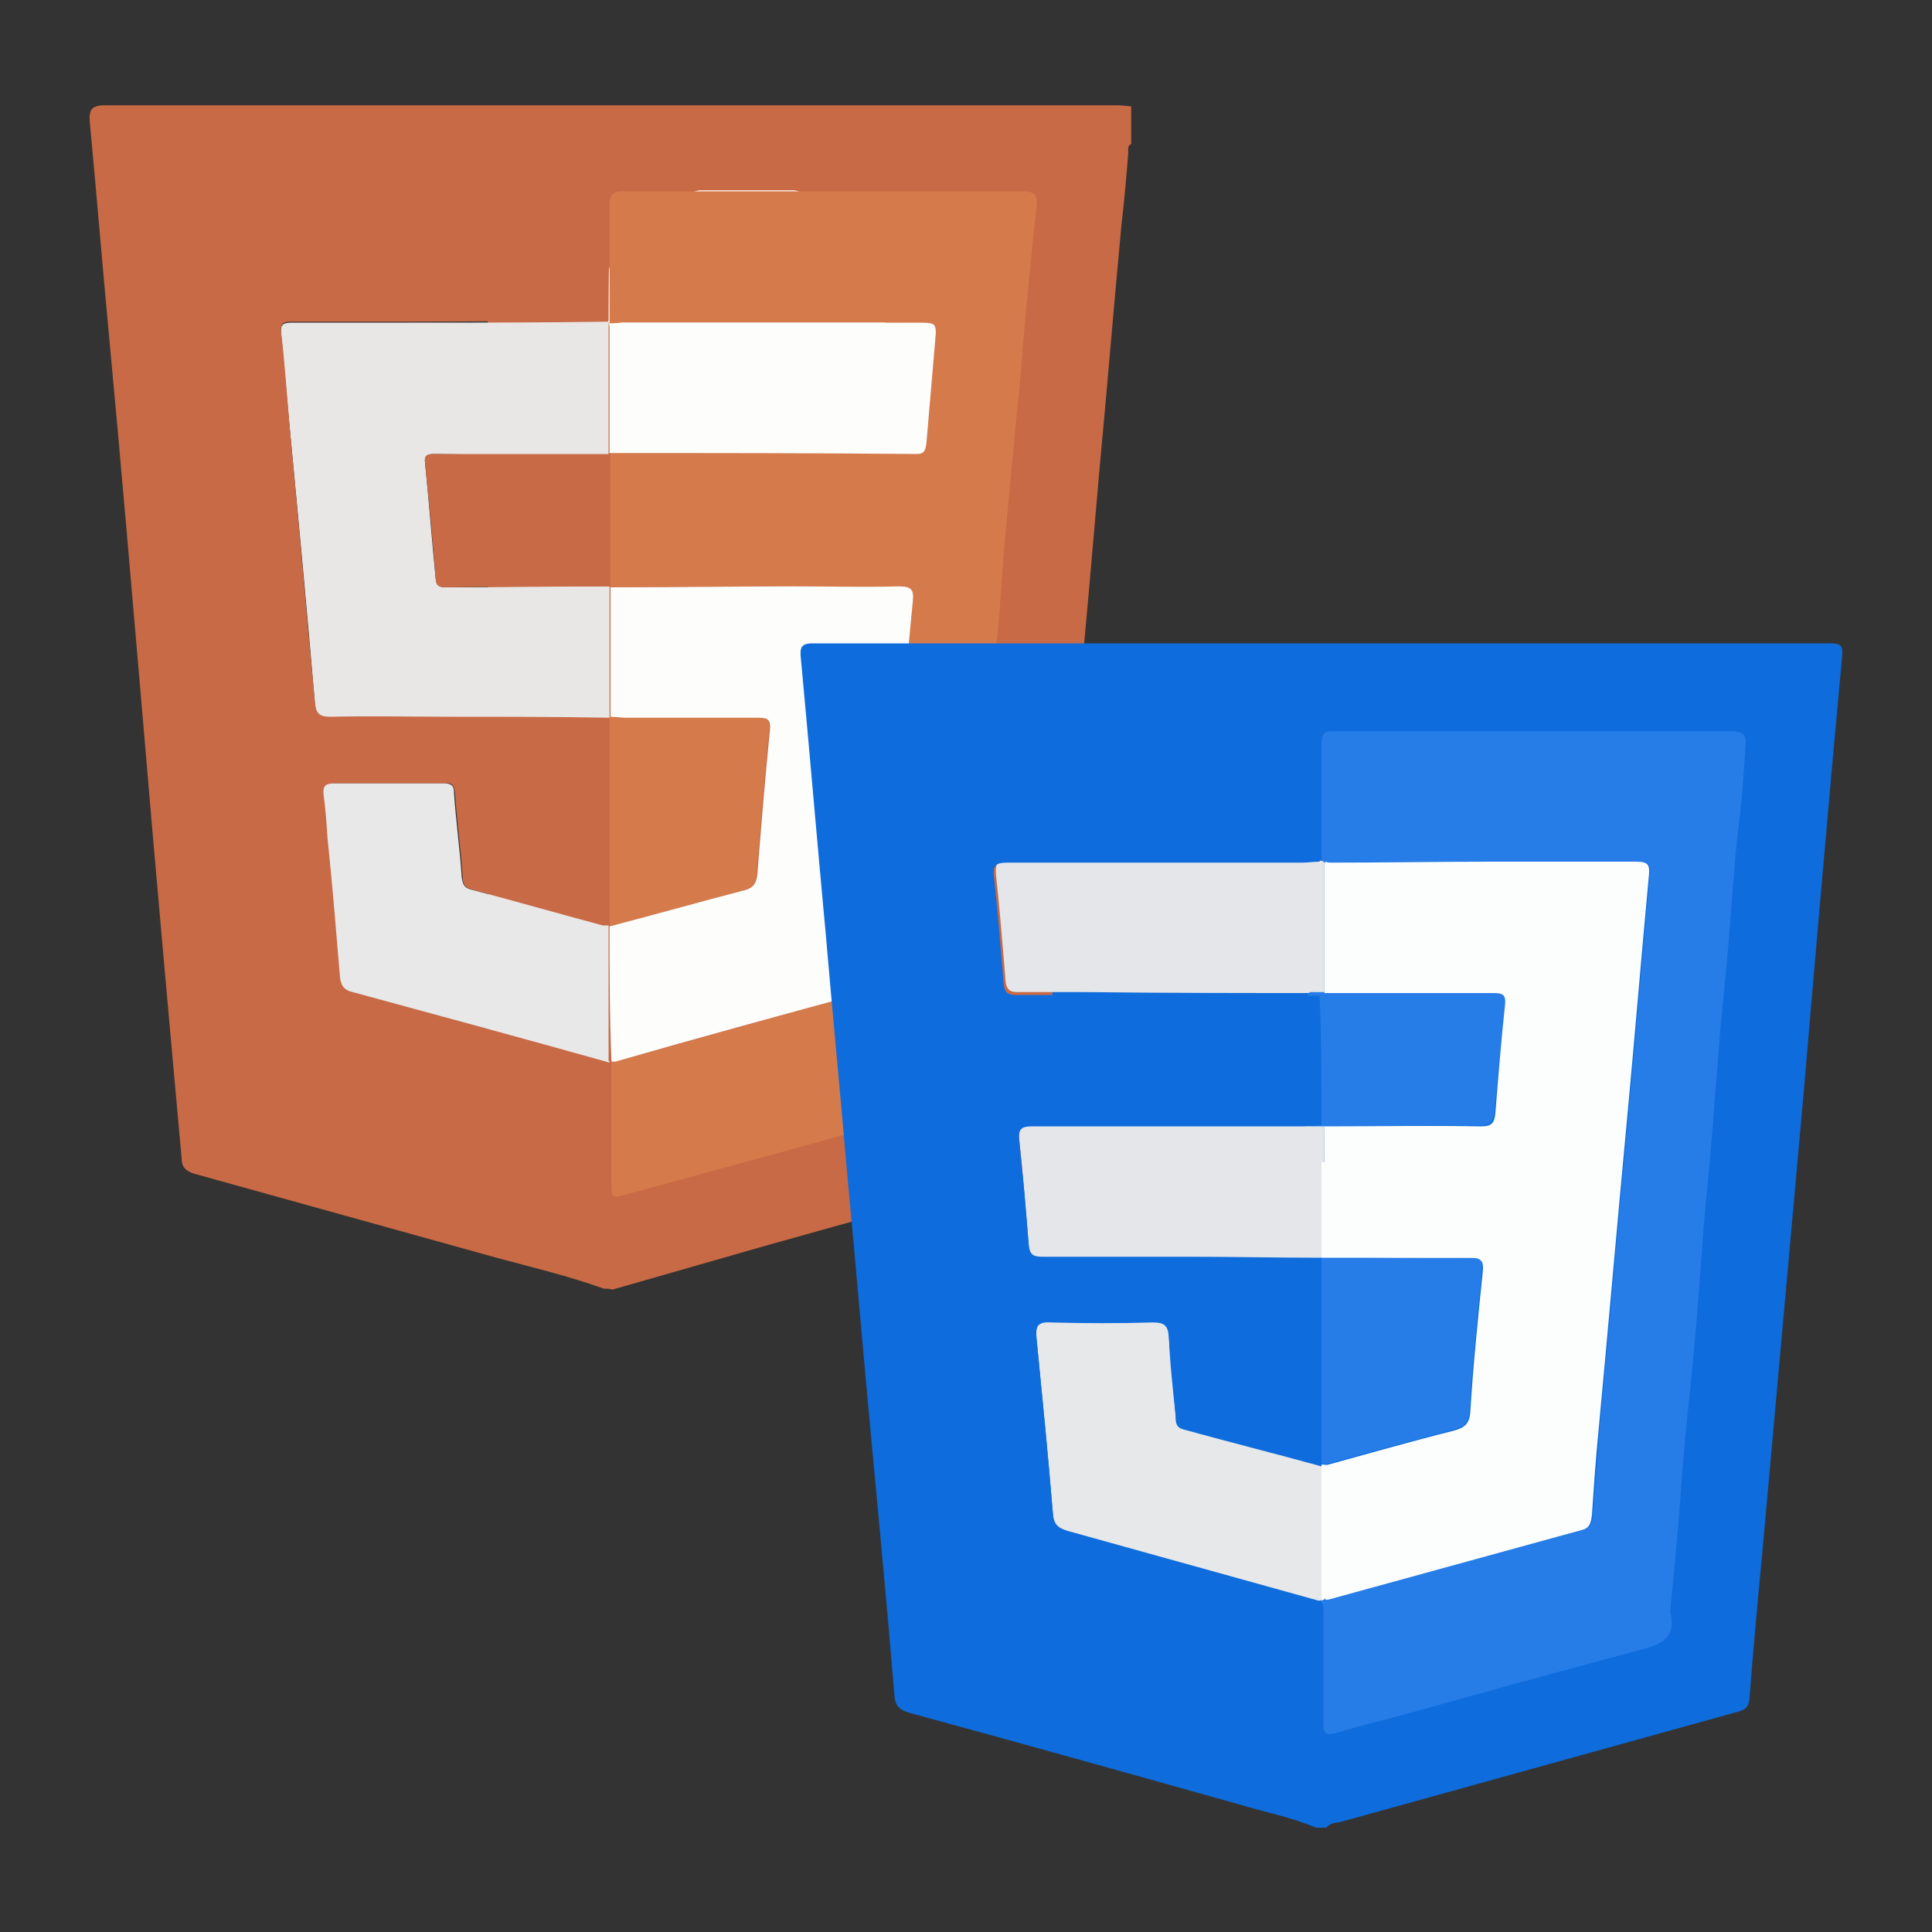 <?xml version="1.0" encoding="utf-8"?>
<!-- Generator: Adobe Illustrator 21.0.0, SVG Export Plug-In . SVG Version: 6.00 Build 0)  -->
<svg version="1.1" id="Layer_1" xmlns="http://www.w3.org/2000/svg" xmlns:xlink="http://www.w3.org/1999/xlink" x="0px" y="0px"
	 viewBox="0 0 200 200" style="enable-background:new 0 0 200 200;" xml:space="preserve">
<rect x="0" y="0" width="200" height="200" fill="#333333" stroke="none"/>
<style type="text/css">
	.st0{fill:#0E6CDC;}
	.st1{fill:#C86A45;}
	.st2{fill:#FFFFFF;}
	.st3{fill:#E9E7E6;}
	.st4{fill:#D57B4B;}
	.st5{fill:#E9E8E8;}
	.st6{fill:#FDFDFC;}
	.st7{fill:#E5E6E9;}
	.st8{fill:#267DE7;}
	.st9{fill:#E7E8E9;}
	.st10{fill:#FCFDFD;}
</style>
<path class="st0" d="M149.2,182.9h-25.3c-15.6,0-28.3-12.8-28.3-28.3V97.6c0-15.6,12.8-28.3,28.3-28.3h25.3
	c15.6,0,28.3,12.8,28.3,28.3v56.9C177.5,170.1,164.7,182.9,149.2,182.9z"/>
<polygon class="st0" points="86.5,71.2 96.8,171.8 138.3,185 180,168.7 185.5,71.8 "/>
<polygon class="st1" points="50.5,14.5 50.5,127.4 65.8,127.9 103.1,116.5 109.8,15.8 "/>
<ellipse class="st2" cx="77.3" cy="30.7" rx="14.7" ry="11.7"/>
<g id="hMGc68.tif_2_">
	<g>
		<g>
			<g>
				<path class="st3" d="M63.1,74.4c-5.4,0-10.8-0.1-16.2-0.1c-4.2,0-8.4,0-12.7,0c-1.2,0-1.5-0.4-1.6-1.5c-0.8-9.5-1.7-19-2.6-28.4
					c-0.3-3.3-0.6-6.6-0.9-9.9c-0.1-1,0.3-1.1,1.2-1.1c4,0,7.9,0,11.9,0c6.9,0,13.9,0,20.8-0.1c0,0.1,0,0.1,0,0.2
					c0,4.5,0,8.9,0,13.4c0,0.1,0,0.1,0,0.2c-6,0-12.1,0-18.1-0.1c-0.7,0-1,0.2-0.9,0.9c0.4,4,0.7,8,1.1,12c0.1,0.7,0.4,0.9,1,0.9
					c5.7,0,11.3-0.1,17-0.1l0,0.1c0,4.5,0,8.9,0,13.4C63.1,74.3,63.1,74.3,63.1,74.4z"/>
				<g>
					<path class="st4" d="M63.1,95.8c0-7.1,0-14.3,0-21.4c0-0.1,0-0.1,0-0.2c0.5,0,1.1,0.1,1.6,0.1c4.6,0,9.1,0,13.7,0
						c1,0,1.3,0.2,1.2,1.3c-0.5,5-0.9,10-1.3,14.9c-0.1,1.1-0.5,1.4-1.5,1.7c-4.6,1.2-9.2,2.5-13.8,3.7L63.1,95.8z"/>
					<g>
						<path class="st1" d="M62.5,133.4c-3.6-1.3-7.4-2.2-11.1-3.2c-10.4-2.9-20.9-5.8-31.3-8.7c-0.9-0.3-1.3-0.7-1.3-1.6
							c-1.4-15.5-2.8-31-4.1-46.5c-1.1-12.8-2.2-25.7-3.4-38.5c-0.7-7.4-1.3-14.8-2-22.2c-0.1-1.3,0.1-1.8,1.6-1.8
							c35,0,70,0,104.9,0c0.4,0,0.9,0.1,1.3,0.1c0,1.3,0,2.6,0,3.9c-0.4,0.2-0.3,0.6-0.3,0.9c-0.2,2.5-0.4,4.9-0.7,7.4
							c-0.8,8.5-1.5,17.1-2.3,25.6c-0.7,8.1-1.4,16.3-2.2,24.5c-0.8,8.5-1.5,17-2.3,25.5c-0.6,7.1-1.3,14.1-1.9,21.2
							c-0.1,0.9-0.5,1.3-1.4,1.6c-9,2.4-18,4.9-26.9,7.4c-5.2,1.5-10.5,3-15.7,4.5C63.1,133.4,62.8,133.4,62.5,133.4z M63.1,95.8
							c-0.2,0-0.4,0-0.6,0c-4.5-1.2-9.1-2.5-13.6-3.7c-0.8-0.2-1-0.6-1-1.3c-0.2-2.9-0.6-5.8-0.8-8.7c-0.1-0.7-0.2-1.1-1-1
							c-3.8,0-7.6,0-11.5,0c-0.9,0-1.1,0.3-1,1.2c0.2,1.5,0.2,3,0.4,4.4c0.4,4.8,0.9,9.7,1.3,14.5c0.1,0.9,0.4,1.3,1.3,1.5
							c8.9,2.4,17.8,4.9,26.6,7.3c0,4.1,0,8.1,0,12.2c0,1.7,0,1.8,1.7,1.3c5.9-1.6,11.7-3.2,17.6-4.8c5-1.4,10.1-2.8,15.1-4.2
							c0.6-0.2,1.3-0.2,1.3-1.1c0.3-3.1,0.6-6.3,0.9-9.4c0.2-2.7,0.4-5.3,0.6-8c0.4-4.2,0.8-8.4,1.2-12.7c0.2-2.5,0.4-4.9,0.6-7.4
							c0.4-3.9,0.8-7.8,1.1-11.8c0.2-2.7,0.4-5.4,0.6-8.1c0.4-4.2,0.8-8.4,1.2-12.7c0.2-2.6,0.5-5.1,0.7-7.7
							c0.4-4.8,0.9-9.6,1.4-14.4c0.1-1-0.2-1.5-1.4-1.5c-13.8,0-27.6,0-41.4,0c-1,0-1.4,0.3-1.4,1.4c0.1,4,0,8,0,12.1
							c-6.9,0-13.9,0.1-20.8,0.1c-4,0-7.9,0-11.9,0c-0.9,0-1.3,0.1-1.2,1.1c0.4,3.3,0.6,6.6,0.9,9.9c0.9,9.5,1.7,18.9,2.6,28.4
							c0.1,1.1,0.4,1.5,1.6,1.5c4.2-0.1,8.4,0,12.7,0c5.4,0,10.8,0,16.2,0.1C63.1,81.5,63.1,88.7,63.1,95.8z"/>
						<path class="st4" d="M63.1,33.3c0-4,0-8,0-12.1c0-1,0.3-1.4,1.4-1.4c13.8,0,27.6,0,41.4,0c1.2,0,1.5,0.4,1.4,1.5
							c-0.5,4.8-1,9.6-1.4,14.4c-0.2,2.6-0.4,5.1-0.7,7.7c-0.4,4.2-0.8,8.4-1.2,12.7c-0.2,2.7-0.4,5.4-0.6,8.1
							c-0.4,3.9-0.8,7.8-1.1,11.8c-0.2,2.5-0.4,4.9-0.6,7.4c-0.4,4.2-0.8,8.4-1.2,12.7c-0.2,2.7-0.4,5.3-0.6,8
							c-0.3,3.1-0.6,6.3-0.9,9.4c-0.1,0.9-0.7,1-1.3,1.1c-5,1.4-10.1,2.8-15.1,4.2c-5.9,1.6-11.7,3.2-17.6,4.8
							c-1.7,0.5-1.7,0.4-1.7-1.3c0-4.1,0-8.1,0-12.2c0-0.1,0-0.1,0-0.2c0.1,0,0.3,0,0.4,0c8.8-2.4,17.6-4.9,26.3-7.3
							c0.8-0.2,0.9-0.7,1-1.4c0.5-6,1.1-12,1.6-18.1c0.6-7,1.2-13.9,1.9-20.9c0.1-1.1-0.1-1.6-1.4-1.5c-3.6,0.1-7.2,0-10.9,0
							c-6.3,0-12.7,0-19,0.1l0-0.1c0-4.5,0-9.1,0-13.6c0-0.1,0-0.1,0-0.2c10.6,0,21.1,0,31.7,0.1c0.8,0,1-0.4,1-1.1
							c0.3-3.5,0.6-7,0.9-10.5c0.2-2,0.1-2-1.8-2c-10.1,0-20.2,0-30.4,0c-0.5,0-1,0.1-1.5,0.1C63.1,33.4,63.1,33.4,63.1,33.3z"/>
						<path class="st5" d="M63.1,110c-8.9-2.5-17.8-4.9-26.6-7.3c-0.9-0.2-1.2-0.7-1.3-1.5c-0.4-4.8-0.8-9.7-1.3-14.5
							c-0.1-1.5-0.2-3-0.4-4.4c-0.1-0.8,0.1-1.2,1-1.2c3.8,0,7.6,0,11.5,0c0.8,0,1,0.3,1,1c0.2,2.9,0.6,5.8,0.8,8.7
							c0.1,0.7,0.2,1.1,1,1.3c4.6,1.2,9.1,2.5,13.6,3.7c0.2,0,0.4,0,0.6,0l0,0.1c0,4.6,0,9.3,0,13.9C63.1,109.9,63.1,109.9,63.1,110
							z"/>
						<path class="st6" d="M63.1,95.9c4.6-1.2,9.2-2.5,13.8-3.7c0.9-0.2,1.4-0.6,1.5-1.7c0.4-5,0.8-10,1.3-14.9
							c0.1-1.1-0.2-1.3-1.2-1.3c-4.6,0-9.1,0-13.7,0c-0.5,0-1.1-0.1-1.6-0.1c0-4.5,0-8.9,0-13.4c6.3,0,12.7-0.1,19-0.1
							c3.6,0,7.2,0.1,10.9,0c1.3,0,1.5,0.4,1.4,1.5c-0.7,7-1.2,13.9-1.9,20.9c-0.5,6-1.1,12-1.6,18.1c-0.1,0.7-0.2,1.2-1,1.4
							c-8.8,2.4-17.6,4.8-26.3,7.3c-0.1,0-0.3,0-0.4,0C63.1,105.2,63.1,100.6,63.1,95.9z"/>
					</g>
				</g>
				<path class="st6" d="M63.1,46.9c0-4.5,0-8.9,0-13.4c0.5,0,1-0.1,1.5-0.1c10.1,0,20.2,0,30.4,0c1.9,0,2,0,1.8,2
					c-0.3,3.5-0.6,7-0.9,10.5c-0.1,0.7-0.2,1.1-1,1.1C84.2,46.9,73.6,46.9,63.1,46.9z"/>
				<path class="st1" d="M63.1,60.7c-5.7,0-11.3,0-17,0.1c-0.7,0-1-0.2-1-0.9c-0.3-4-0.7-8-1.1-12c-0.1-0.7,0.2-0.9,0.9-0.9
					C51,47,57,47,63.1,47C63.1,51.6,63.1,56.1,63.1,60.7z"/>
			</g>
			<g>
				<path class="st7" d="M136.8,89.1c0.1,0,0.2,0.1,0.3,0.1c0,4.5,0,9,0,13.5c-0.1,0-0.2,0.1-0.3,0.1c-8.2,0-16.4,0-24.5-0.1
					c-2.3,0-4.7,0-7,0c-0.8,0-1.1-0.3-1.2-1.1c-0.3-3.7-0.6-7.4-1-11.1c-0.1-1.3,0.3-1.5,1.4-1.5c10.2,0,20.3,0,30.5,0
					C135.7,89.1,136.2,89.1,136.8,89.1z"/>
				<path class="st7" d="M136.8,130.2c-4.5,0-9-0.1-13.5-0.1c-5.1,0-10.2,0-15.3,0c-0.9,0-1.4-0.1-1.5-1.2c-0.3-3.7-0.6-7.4-1-11.1
					c-0.1-1.2,0.3-1.4,1.4-1.4c9.4,0,18.7,0,28.1,0c0.6,0,1.2,0,1.8-0.1c0.1,0,0.2,0.1,0.3,0.1c0,4.5,0,9,0,13.4
					C137,130.1,136.9,130.1,136.8,130.2z"/>
				<path class="st8" d="M136.8,130.2c0.1-0.1,0.2-0.1,0.3-0.2c5,0,10,0.1,15,0.1c1.1,0,1.4,0.3,1.3,1.4c-0.5,4.9-1,9.8-1.3,14.6
					c-0.1,1.3-0.6,1.6-1.7,1.9c-4.5,1.2-8.9,2.4-13.3,3.6c-0.1,0-0.2-0.1-0.3-0.1C136.8,144.4,136.8,137.3,136.8,130.2z"/>
				<path class="st8" d="M135.7,116.6c-0.1,0-0.2-0.1-0.3-0.1c0-4.6,0-9.1,0-13.7c0.1,0,0.2-0.1,0.3-0.1c6.3,0,12.6,0.1,18.8,0
					c1,0,1.4,0.2,1.3,1.2c-0.4,3.7-0.8,7.5-1.1,11.2c-0.1,1.1-0.5,1.4-1.6,1.4C147.4,116.5,141.6,116.6,135.7,116.6z"/>
				<g>
					<path class="st8" d="M136.8,89.1c0-4,0-8,0-12.1c0-1,0.3-1.4,1.3-1.4c13.8,0,27.6,0,41.4,0c1.2,0,1.5,0.4,1.4,1.5
						c-0.3,3-0.5,6-0.8,9c-0.3,2.7-0.4,5.4-0.7,8.1c-0.4,4.1-0.8,8.1-1.1,12.2c-0.2,2.5-0.4,5-0.6,7.5c-0.4,4.2-0.8,8.3-1.1,12.5
						c-0.2,2.7-0.4,5.4-0.6,8.1c-0.4,3.9-0.8,7.8-1.1,11.8c-0.2,2.7-0.4,5.3-0.7,8c-0.4,4.1-0.8,8.2-1.1,12.4c0,0,0,0.1,0,0.1
						c0.6,2.8-1.1,3.4-3.3,4c-8.5,2.3-17,4.7-25.6,7c-1.9,0.5-3.9,1-5.9,1.6c-1.1,0.3-1.3,0-1.3-1c0-3.7,0-7.3,0-11
						c0-0.6,0.1-1.2-0.3-1.7c0.2,0,0.4-0.1,0.6-0.1c0.1,0,0.2,0,0.3,0c8.7-2.4,17.5-4.8,26.2-7.2c0.9-0.3,1.1-0.8,1.1-1.6
						c0.2-3,0.5-5.9,0.7-8.9c1-10.6,1.9-21.1,2.9-31.7c0.8-8.5,1.5-17.1,2.3-25.6c0.1-1.1-0.1-1.5-1.3-1.4c-5.1,0.1-10.1,0-15.2,0
						c-5.7,0-11.4,0-17.1,0.1C137,89.2,136.9,89.1,136.8,89.1z"/>
					<path class="st9" d="M137.1,165.6c-0.2,0-0.4,0.1-0.6,0.1c-8.6-2.4-17.3-4.8-25.9-7.2c-1-0.3-1.5-0.6-1.6-1.8
						c-0.5-6.1-1.1-12.1-1.7-18.2c-0.1-1.2,0-1.8,1.5-1.7c3.5,0.1,7,0.1,10.6,0c1.1,0,1.6,0.3,1.6,1.5c0.1,2.7,0.4,5.4,0.7,8.2
						c0.1,0.6,0,1.2,0.9,1.4c4.7,1.2,9.5,2.5,14.2,3.8c0.1,0,0.2,0.1,0.3,0.1C137.1,156.3,137.1,161,137.1,165.6z"/>
					<path class="st10" d="M137.1,116.6c5.4,0,10.8-0.1,16.2,0c1.1,0,1.4-0.3,1.5-1.4c0.3-3.8,0.6-7.5,1-11.2c0.1-1-0.2-1.2-1.2-1.2
						c-5.8,0-11.7,0-17.5,0c0-4.5,0-9,0-13.5c5.7,0,11.4-0.1,17.1-0.1c5.1,0,10.1,0,15.2,0c1.2,0,1.4,0.3,1.3,1.4
						c-0.8,8.5-1.5,17.1-2.3,25.6c-1,10.6-1.9,21.1-2.9,31.7c-0.3,3-0.5,5.9-0.7,8.9c-0.1,0.8-0.2,1.4-1.1,1.6
						c-8.7,2.4-17.5,4.8-26.2,7.2c-0.1,0-0.2,0-0.3,0c0-4.6,0-9.3,0-13.9c4.4-1.2,8.9-2.5,13.3-3.6c1.1-0.3,1.6-0.7,1.7-1.9
						c0.3-4.9,0.8-9.8,1.3-14.6c0.1-1.1-0.2-1.4-1.3-1.4c-5,0-10,0-15-0.1C137.2,125.5,137.1,121.1,137.1,116.6z"/>
				</g>
			</g>
		</g>
	</g>
</g>
<polygon class="st10" points="137.2,89.2 137.2,102.7 156.8,102.7 158.7,120.3 136.8,120.3 136.8,130.2 155.2,130.2 153.9,153.3 
	136.8,151.6 136.8,165.7 153,156.7 157.9,152.9 160.8,139.8 162.6,109.1 160.3,96.9 "/>
<path class="st0" d="M136.2,189.2c-2.5-1.1-5.3-1.6-7.9-2.4c-11.4-3.2-22.8-6.4-34.2-9.5c-1-0.3-1.4-0.7-1.5-1.7
	c-0.7-8.5-1.5-17-2.3-25.5c-0.9-9.5-1.7-19.1-2.6-28.6c-0.7-8.2-1.5-16.4-2.2-24.6c-0.9-9.6-1.7-19.2-2.6-28.8c-0.1-1,0-1.5,1.2-1.5
	c35.1,0,70.3,0,105.4,0c1.1,0,1.3,0.3,1.2,1.3c-1.4,15.1-2.7,30.2-4,45.4c-1.4,15.6-2.8,31.1-4.2,46.7c-0.5,5.3-1,10.6-1.4,15.9
	c-0.1,0.9-0.5,1.1-1.2,1.3c-13.7,3.8-27.4,7.6-41.1,11.4c-0.5,0.1-1.1,0.1-1.5,0.6C137,189.2,136.6,189.2,136.2,189.2z M136.8,116.5
	c-0.6,0-1.2,0.1-1.8,0.1c-9.4,0-18.7,0-28.1,0c-1.1,0-1.5,0.2-1.4,1.4c0.4,3.7,0.7,7.4,1,11.1c0.1,1,0.6,1.2,1.5,1.2
	c5.1,0,10.2,0,15.3,0c4.5,0,9,0,13.5,0.1c0,7.1,0,14.3,0,21.4c-4.7-1.3-9.5-2.5-14.2-3.8c-0.9-0.2-0.9-0.8-0.9-1.4
	c-0.2-2.7-0.5-5.4-0.7-8.2c-0.1-1.2-0.5-1.5-1.6-1.5c-3.5,0.1-7,0.1-10.6,0c-1.5-0.1-1.6,0.5-1.5,1.7c0.6,6.1,1.2,12.1,1.7,18.2
	c0.1,1.2,0.6,1.5,1.6,1.8c8.6,2.4,17.3,4.8,25.9,7.2c0.4,0.5,0.3,1.1,0.3,1.7c0,3.7,0,7.3,0,11c0,1,0.3,1.3,1.3,1
	c1.9-0.6,3.9-1.1,5.9-1.6c8.5-2.4,17-4.8,25.6-7c2.3-0.6,4-1.3,3.3-4c0,0,0-0.1,0-0.1c0.4-4.1,0.8-8.2,1.1-12.4
	c0.2-2.7,0.4-5.3,0.7-8c0.4-3.9,0.8-7.8,1.1-11.8c0.2-2.7,0.4-5.4,0.6-8.1c0.4-4.2,0.8-8.3,1.1-12.5c0.2-2.5,0.4-5,0.6-7.5
	c0.4-4.1,0.8-8.1,1.1-12.2c0.2-2.7,0.4-5.4,0.7-8.1c0.4-3,0.6-6,0.8-9c0.1-1.1-0.2-1.5-1.4-1.5c-13.8,0-27.6,0-41.4,0
	c-1,0-1.4,0.3-1.3,1.4c0,4,0,8,0,12.1c-0.6,0-1.2,0.1-1.8,0.1c-10.2,0-20.3,0-30.5,0c-1.1,0-1.6,0.2-1.4,1.5c0.4,3.7,0.7,7.4,1,11.1
	c0.1,0.8,0.4,1.1,1.2,1.1c2.3,0,4.7,0,7,0c8.2,0,16.4,0,24.5,0.1C136.8,107.4,136.8,111.9,136.8,116.5z"/>
</svg>
